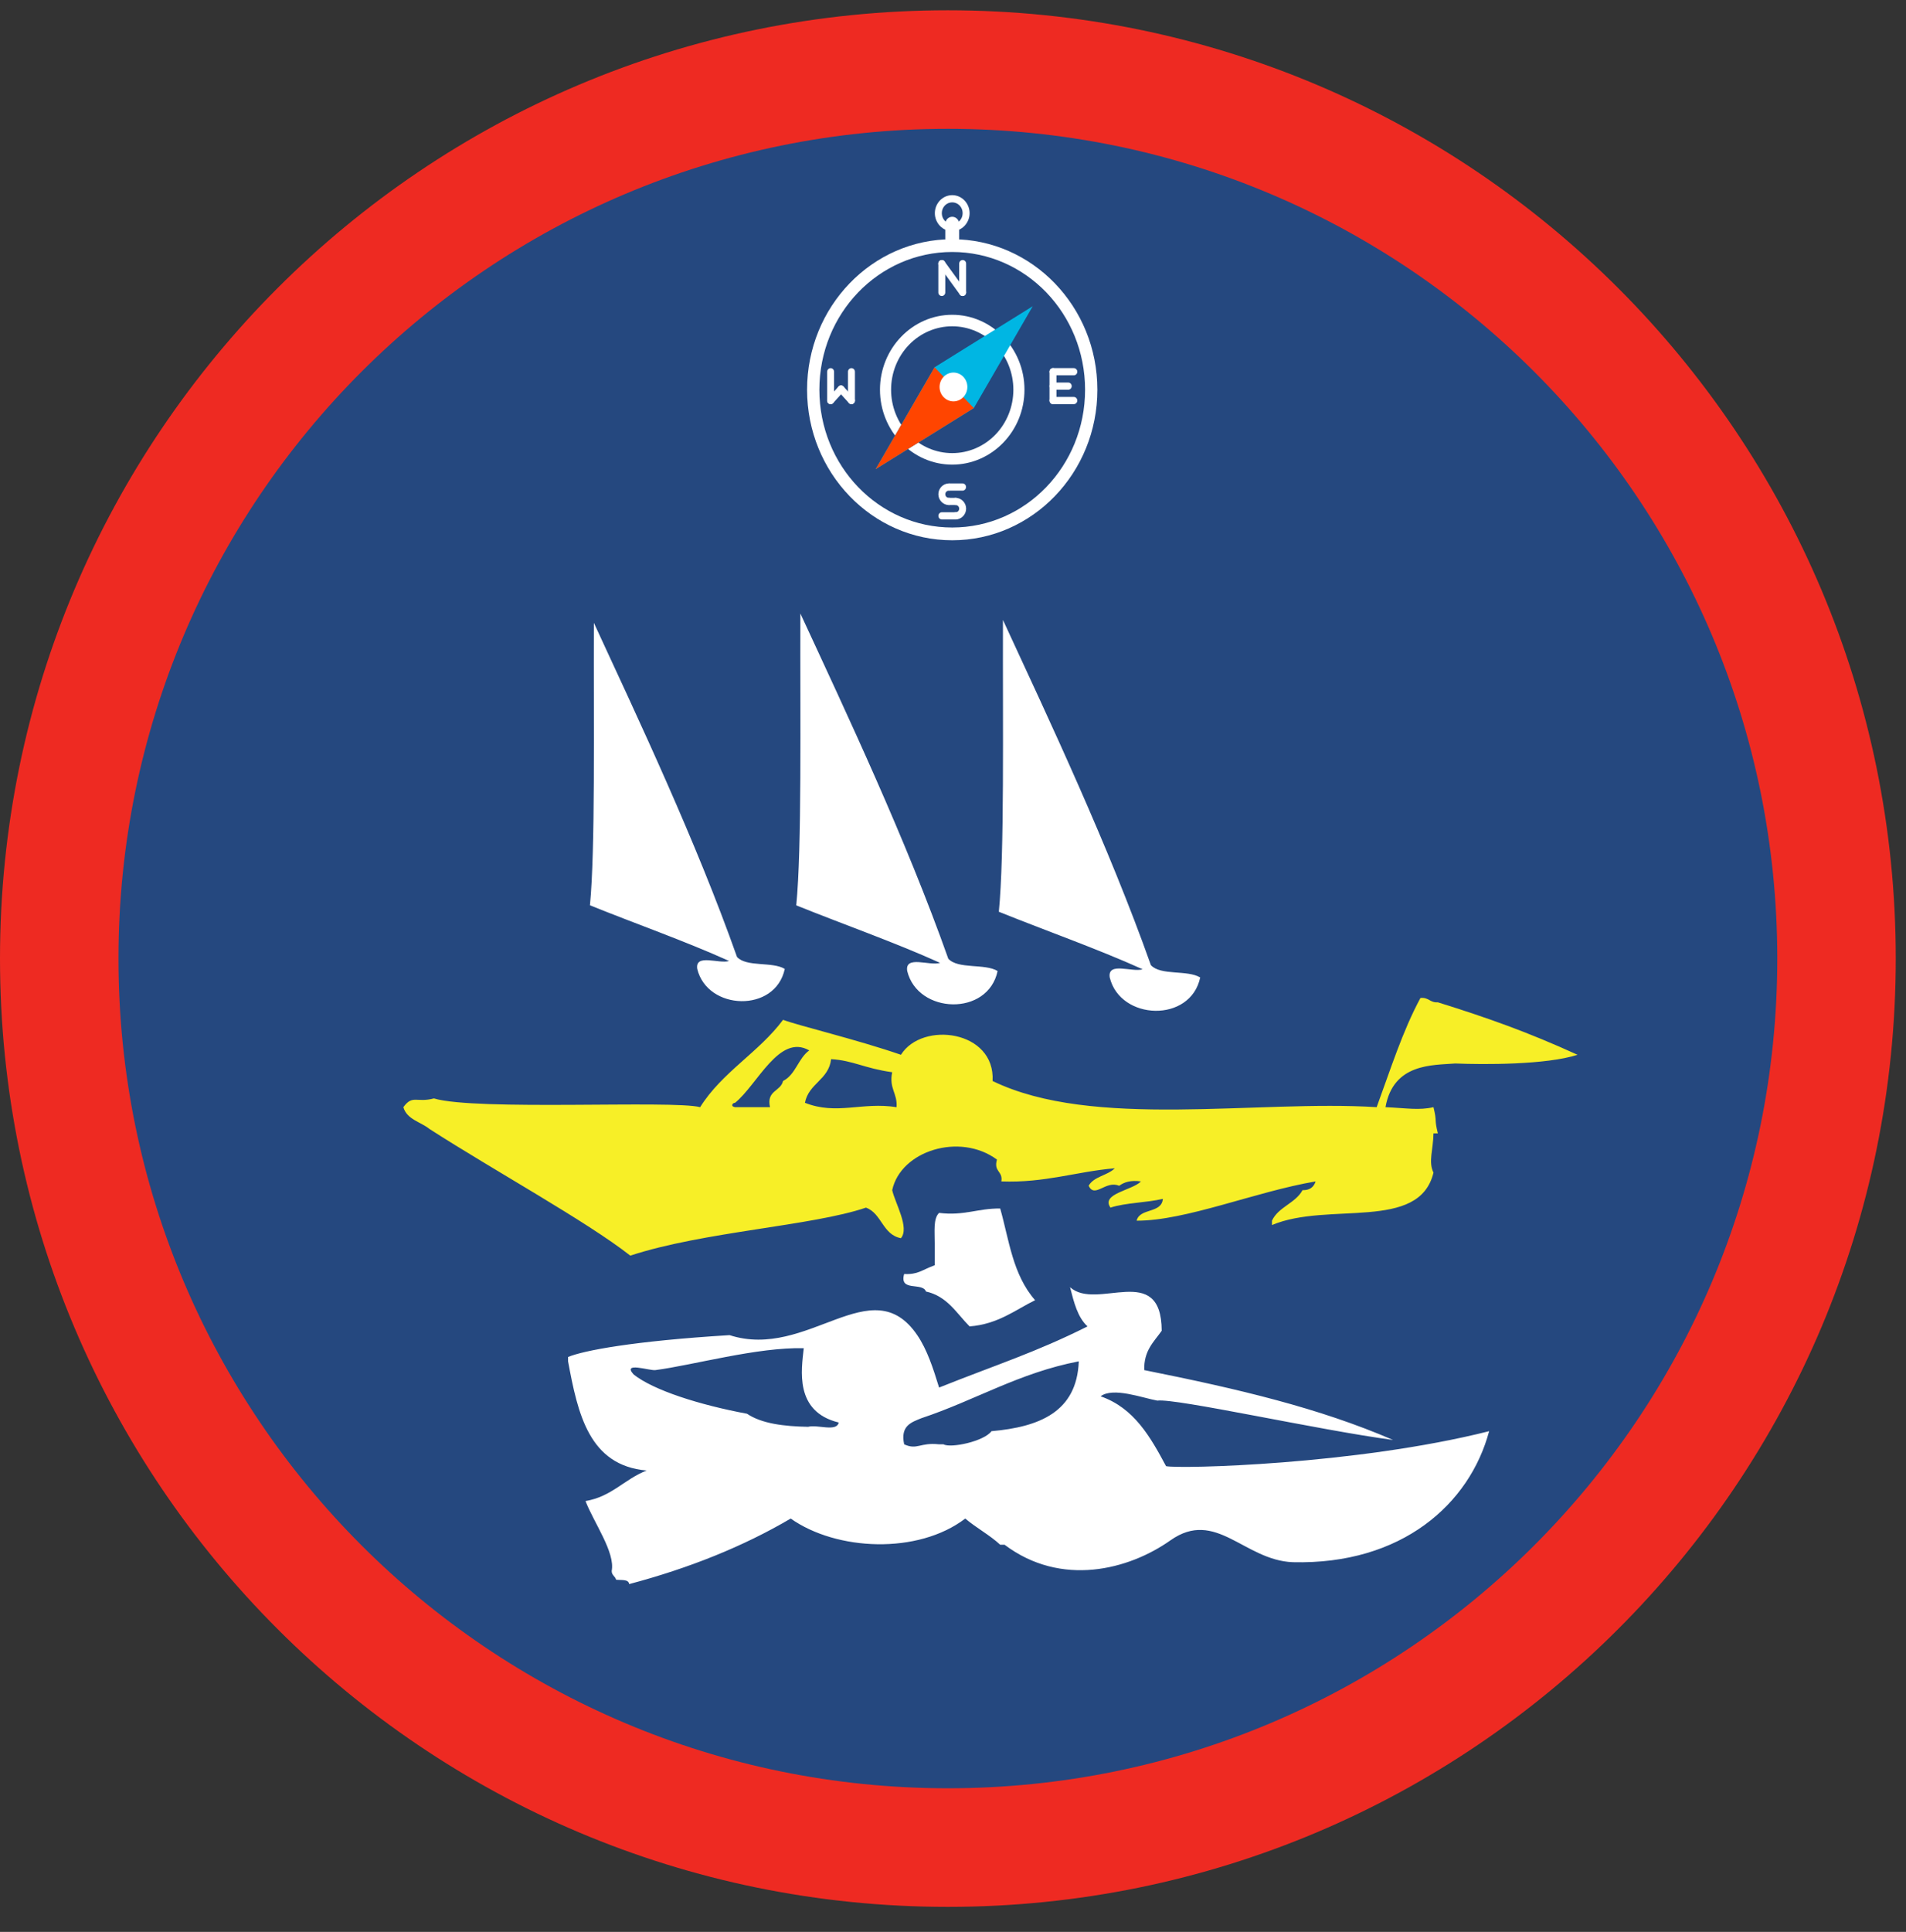 <?xml version="1.0" encoding="UTF-8" standalone="no"?>
<!DOCTYPE svg PUBLIC "-//W3C//DTD SVG 1.1//EN" "http://www.w3.org/Graphics/SVG/1.1/DTD/svg11.dtd">
<svg width="100%" height="100%" viewBox="0 0 152 154" version="1.1" xmlns="http://www.w3.org/2000/svg" xmlns:xlink="http://www.w3.org/1999/xlink" xml:space="preserve" xmlns:serif="http://www.serif.com/" style="fill-rule:evenodd;clip-rule:evenodd;stroke-linejoin:round;stroke-miterlimit:2;">
    <rect x="0" y="0" width="152" height="154" fill="#333333" stroke="none"/>
    <path d="M75.588,0.82C33.844,0.82 0,34.664 0,76.408C0,118.158 33.844,152.003 75.588,152.003C117.338,152.003 151.183,118.159 151.183,76.408C151.183,34.664 117.339,0.82 75.588,0.82" style="fill:rgb(238,42,34);"/>
    <path d="M141.735,76.408C141.735,112.94 112.12,142.549 75.593,142.549C39.063,142.549 9.448,112.94 9.448,76.408C9.448,39.883 39.063,10.268 75.593,10.268C112.12,10.268 141.735,39.883 141.735,76.408" style="fill:rgb(37,72,127);"/>
    <path d="M64.193,87.908C66.729,88.914 68.745,87.82 71.5,88.258C71.579,87.138 70.885,86.784 71.15,85.471C68.921,85.159 68.021,84.528 66.281,84.429C66.083,86.091 64.49,86.351 64.193,87.908ZM62.448,86.169C63.453,85.664 63.656,84.361 64.536,83.732C62.14,82.362 60.402,86.471 58.62,87.908C58.427,87.903 58.224,88.19 58.62,88.258L61.407,88.258C61.104,86.908 62.255,87.018 62.447,86.169L62.448,86.169ZM34.255,89.997C33.547,89.424 32.453,89.247 32.167,88.257C32.912,87.236 33.207,87.929 34.604,87.56C37.954,88.565 53.651,87.684 55.834,88.257C57.574,85.471 60.516,83.888 62.448,81.293C63.688,81.763 68.286,82.851 71.849,84.08C73.541,81.372 79.385,82.127 79.156,86.17C87.156,90.055 100.219,87.653 109.786,88.257C110.88,85.284 111.849,82.195 113.276,79.555C113.932,79.476 114.041,79.945 114.666,79.898C118.656,81.143 121.833,82.268 125.803,84.08C123.323,84.888 118.286,84.867 116.057,84.773C114.251,84.919 111.115,84.741 110.49,88.257C112.161,88.331 113.167,88.523 114.317,88.257C114.62,89.487 114.36,89.112 114.667,90.345L114.317,90.345C114.297,91.675 113.891,92.595 114.317,93.476C113.183,98.195 105.917,95.757 101.437,97.653L101.437,97.304C101.953,96.2 103.303,95.924 103.875,94.872C104.469,94.888 104.776,94.612 104.917,94.175C100.136,94.986 94.563,97.32 90.645,97.305C90.891,96.273 92.645,96.752 92.735,95.565C91.416,95.877 89.786,95.867 88.557,96.263C87.781,95.143 90.281,94.898 90.99,94.175C90.188,94.06 89.656,94.227 89.25,94.523C88.172,94.06 87.317,95.555 86.817,94.523C87.229,93.773 88.323,93.71 88.902,93.127C85.807,93.393 83.349,94.304 79.855,94.175C79.995,93.336 79.219,93.419 79.505,92.435C76.552,90.252 71.828,91.727 71.151,94.872C71.391,95.924 72.547,97.862 71.849,98.7C70.38,98.424 70.329,96.736 69.063,96.263C64.765,97.727 56.093,98.175 50.265,100.091C46.786,97.361 39.395,93.304 34.255,89.997" style="fill:rgb(247,239,39);"/>
    <path d="M79.068,114.085C82.902,113.747 85.88,112.544 86.031,108.517C81.255,109.435 77.765,111.627 73.495,113.044C72.672,113.377 71.786,113.654 72.105,115.132C73.156,115.612 73.349,114.965 74.891,115.132L75.241,115.132C75.817,115.46 78.479,114.898 79.068,114.085ZM64.448,113.736C65.167,113.533 66.735,114.169 66.885,113.393C63.333,112.528 63.917,109.179 64.098,107.471C60.432,107.371 55.224,108.831 52.265,109.216C51.792,109.273 49.598,108.523 50.527,109.56C52.109,110.82 55.755,111.981 59.573,112.695C60.749,113.486 62.516,113.7 64.448,113.736ZM118.755,114.086C117.208,119.883 111.792,124.746 103.088,124.528C99.208,124.372 96.958,120.232 93.338,122.788C90.021,125.132 84.631,126.538 80.115,123.138L79.765,123.138C78.921,122.356 77.86,121.798 76.979,121.049C73.208,123.924 66.714,123.632 63.057,121.049C59.255,123.284 54.943,125.008 50.177,126.273C50.12,125.861 49.541,125.976 49.131,125.924C49.063,125.643 48.781,125.574 48.781,125.227C49.083,123.757 47.339,121.341 46.693,119.653C48.781,119.309 49.812,117.898 51.568,117.221C46.978,116.815 46.083,112.721 45.303,108.517L45.303,108.169C46.531,107.659 50.479,106.899 58.183,106.429C64.421,108.445 69.51,101.085 73.151,106.429C73.937,107.585 74.412,109.055 74.891,110.607C79.421,108.798 82.625,107.793 86.729,105.732C85.937,105.012 85.64,103.804 85.333,102.602C87.453,104.549 92.62,100.508 92.645,106.08C92.021,106.965 91.208,107.659 91.251,109.216C98.844,110.736 105.177,112.232 111.093,114.784C105.213,114.008 93.776,111.445 92.297,111.648C91.109,111.435 88.771,110.549 87.771,111.304C90.437,112.232 91.735,114.528 92.99,116.872C94.047,117.102 108.104,116.768 118.755,114.085" style="fill:white;"/>
    <path d="M74.541,99.121C74.547,98.195 74.412,97.131 74.891,96.684C76.881,96.934 78,96.309 79.765,96.336C80.484,98.883 80.755,101.591 82.547,103.643C81,104.398 79.588,105.56 77.323,105.732C76.281,104.69 75.553,103.331 73.843,102.951C73.573,102.179 71.693,103.012 72.104,101.555C73.208,101.612 73.5,101.241 74.541,100.856L74.541,99.121M63.828,48.903C67.578,57.003 72.245,66.888 75.625,76.424C76.407,77.279 78.541,76.784 79.557,77.403C78.792,81.043 73.183,80.845 72.349,77.403C72.145,76.112 74.145,77.023 74.969,76.753C71.281,75.091 67.312,73.705 63.5,72.169C63.953,67.585 63.803,57.408 63.828,48.903M79.984,49.419C83.729,57.517 88.396,67.399 91.781,76.935C92.563,77.788 94.697,77.293 95.714,77.919C94.943,81.559 89.334,81.356 88.5,77.919C88.303,76.627 90.303,77.533 91.125,77.263C87.432,75.602 83.469,74.216 79.656,72.679C80.109,68.102 79.959,57.924 79.984,49.419M47.36,49.648C50.984,57.486 55.505,67.055 58.776,76.284C59.536,77.112 61.598,76.632 62.584,77.236C61.839,80.757 56.412,80.566 55.604,77.236C55.412,75.981 57.349,76.861 58.145,76.602C54.568,74.992 50.735,73.653 47.047,72.164C47.479,67.732 47.333,57.883 47.36,49.648" style="fill:white;"/>
    <g transform="matrix(0.739,0,0,0.766,64.178,15.523)">
        <path d="M15.914,0.043C14.878,0.047 14.043,0.883 14.039,1.918C14.039,2.949 14.882,3.793 15.914,3.793C16.944,3.793 17.789,2.949 17.789,1.918C17.789,0.888 16.944,0.043 15.914,0.043ZM15.914,0.793C16.539,0.793 17.039,1.293 17.039,1.918C17.039,2.543 16.539,3.043 15.914,3.043C15.612,3.043 15.328,2.927 15.117,2.715C14.905,2.504 14.789,2.22 14.789,1.918C14.789,1.293 15.289,0.793 15.914,0.793Z" style="fill:white;fill-rule:nonzero;"/>
        <path d="M15.914,2.293C16.328,2.293 16.664,2.629 16.664,3.043L16.664,4.543C16.664,4.957 16.328,5.293 15.914,5.293C15.5,5.293 15.164,4.957 15.164,4.543L15.164,3.043C15.164,2.629 15.5,2.293 15.914,2.293Z" style="fill:white;fill-rule:nonzero;"/>
        <path d="M15.914,12.493C11.617,12.493 8.117,15.993 8.117,20.29C8.117,24.59 11.617,28.086 15.914,28.086C20.21,28.086 23.71,24.59 23.71,20.29C23.71,15.993 20.21,12.493 15.914,12.493ZM15.914,13.691C17.664,13.691 19.344,14.388 20.582,15.622C21.819,16.859 22.512,18.54 22.512,20.29C22.512,22.04 21.819,23.72 20.582,24.957C19.344,26.195 17.664,26.891 15.914,26.888C14.164,26.891 12.484,26.195 11.246,24.957C10.007,23.72 9.316,22.04 9.316,20.29C9.316,18.54 10.007,16.859 11.246,15.622C12.484,14.383 14.164,13.691 15.914,13.691Z" style="fill:white;fill-rule:nonzero;"/>
        <path d="M15.914,4.629C7.273,4.629 0.25,11.649 0.25,20.293C0.25,28.938 7.273,35.958 15.914,35.958C24.559,35.958 31.578,28.938 31.578,20.293C31.578,11.649 24.559,4.629 15.914,4.629ZM15.914,5.957C23.839,5.957 30.25,12.368 30.25,20.293C30.25,28.22 23.839,34.629 15.914,34.629C7.987,34.629 1.578,28.22 1.578,20.293C1.578,12.368 7.987,5.957 15.914,5.957Z" style="fill:white;fill-rule:nonzero;"/>
        <path d="M24.605,11.599L18.246,22.199L7.648,28.559L14.007,17.957L24.605,11.599Z" style="fill:rgb(0,182,227);fill-rule:nonzero;"/>
        <path d="M18.246,22.199L7.648,28.559L14.007,17.957L18.246,22.199Z" style="fill:rgb(255,69,0);fill-rule:nonzero;"/>
        <path d="M17.109,21.066C16.523,21.652 15.573,21.652 14.987,21.066C14.402,20.481 14.402,19.531 14.987,18.945C15.573,18.359 16.523,18.359 17.109,18.945C17.694,19.531 17.694,20.481 17.109,21.066Z" style="fill:white;fill-rule:nonzero;"/>
        <path d="M14.785,6.793C14.578,6.797 14.414,6.965 14.414,7.172L14.414,10.165C14.414,10.372 14.582,10.54 14.789,10.54C14.996,10.54 15.164,10.372 15.164,10.165L15.164,7.172C15.168,7.07 15.125,6.973 15.055,6.902C14.984,6.832 14.887,6.793 14.785,6.793ZM17.035,6.793C16.828,6.797 16.664,6.965 16.664,7.172L16.664,10.165C16.664,10.372 16.832,10.54 17.039,10.54C17.246,10.54 17.414,10.372 17.414,10.165L17.414,7.172C17.418,7.07 17.375,6.973 17.305,6.902C17.234,6.832 17.137,6.793 17.035,6.793Z" style="fill:white;"/>
        <path d="M14.766,6.797C14.625,6.806 14.503,6.888 14.444,7.016C14.387,7.141 14.405,7.29 14.487,7.398L16.737,10.388C16.862,10.556 17.098,10.586 17.266,10.461C17.43,10.336 17.464,10.102 17.339,9.938L15.089,6.945C15.016,6.845 14.891,6.786 14.766,6.797ZM15.617,30.043C15.41,30.043 15.242,30.211 15.242,30.418C15.242,30.625 15.41,30.793 15.617,30.793L17.03,30.793C17.237,30.793 17.405,30.625 17.405,30.418C17.405,30.211 17.237,30.043 17.03,30.043L15.617,30.043ZM14.796,33.043C14.589,33.043 14.421,33.211 14.421,33.418C14.421,33.625 14.589,33.793 14.796,33.793L16.285,33.793C16.492,33.793 16.66,33.625 16.66,33.418C16.66,33.211 16.492,33.043 16.285,33.043L14.796,33.043ZM15.546,31.543C15.339,31.543 15.171,31.711 15.171,31.918C15.171,32.125 15.339,32.293 15.546,32.293L16.289,32.293C16.496,32.293 16.664,32.125 16.664,31.918C16.664,31.711 16.496,31.543 16.289,31.543L15.546,31.543Z" style="fill:white;"/>
        <path d="M16.273,31.543C16.066,31.543 15.898,31.711 15.898,31.918C15.898,32.125 16.066,32.293 16.273,32.293C16.5,32.293 16.664,32.458 16.664,32.668C16.664,32.879 16.5,33.043 16.273,33.043C16.066,33.043 15.898,33.211 15.898,33.418C15.898,33.625 16.066,33.793 16.273,33.793C16.894,33.793 17.414,33.29 17.414,32.668C17.414,32.047 16.894,31.543 16.273,31.543Z" style="fill:white;fill-rule:nonzero;"/>
        <path d="M15.559,30.043C14.941,30.043 14.418,30.547 14.418,31.168C14.418,31.79 14.941,32.293 15.559,32.293C15.769,32.293 15.934,32.125 15.934,31.918C15.934,31.711 15.769,31.543 15.559,31.543C15.335,31.543 15.168,31.379 15.168,31.168C15.168,30.957 15.335,30.793 15.559,30.793C15.769,30.793 15.934,30.625 15.934,30.418C15.934,30.211 15.769,30.043 15.559,30.043Z" style="fill:white;fill-rule:nonzero;"/>
        <path d="M2.785,18.047C2.578,18.047 2.414,18.22 2.414,18.427L2.414,21.418C2.414,21.625 2.582,21.793 2.789,21.793C2.996,21.793 3.164,21.625 3.164,21.418L3.164,18.427C3.168,18.324 3.125,18.227 3.055,18.152C2.984,18.082 2.887,18.043 2.785,18.047ZM5.03,18.047C4.828,18.047 4.66,18.22 4.664,18.427L4.664,21.418C4.664,21.625 4.832,21.793 5.039,21.793C5.246,21.793 5.414,21.625 5.414,21.418L5.414,18.427C5.414,18.324 5.375,18.227 5.305,18.152C5.23,18.082 5.132,18.043 5.03,18.047Z" style="fill:white;"/>
        <path d="M3.921,19.845C3.769,19.84 3.628,19.931 3.566,20.066C3.503,20.207 3.535,20.372 3.641,20.481L4.766,21.677C4.905,21.824 5.144,21.832 5.296,21.691C5.448,21.552 5.453,21.313 5.312,21.161L4.187,19.965C4.117,19.891 4.023,19.848 3.921,19.845Z" style="fill:white;"/>
        <path d="M3.894,19.845C3.796,19.852 3.707,19.895 3.641,19.965L2.519,21.161C2.375,21.313 2.382,21.552 2.535,21.691C2.687,21.832 2.921,21.824 3.066,21.677L4.187,20.481C4.296,20.372 4.323,20.204 4.262,20.063C4.194,19.922 4.051,19.836 3.894,19.845ZM26.793,18.043C26.585,18.043 26.418,18.211 26.418,18.418C26.418,18.625 26.585,18.793 26.793,18.793L29.035,18.793C29.242,18.793 29.41,18.625 29.41,18.418C29.41,18.211 29.242,18.043 29.035,18.043L26.793,18.043Z" style="fill:white;"/>
        <path d="M26.777,18.043C26.569,18.047 26.405,18.215 26.41,18.422L26.41,21.418C26.41,21.625 26.578,21.793 26.785,21.793C26.992,21.793 27.16,21.625 27.16,21.418L27.16,18.422C27.16,18.32 27.121,18.223 27.051,18.152C26.977,18.082 26.878,18.043 26.777,18.043Z" style="fill:white;"/>
        <path d="M26.793,19.543C26.585,19.543 26.418,19.711 26.418,19.918C26.418,20.125 26.585,20.293 26.793,20.293L28.434,20.293C28.641,20.293 28.809,20.125 28.809,19.918C28.809,19.711 28.641,19.543 28.434,19.543L26.793,19.543ZM26.793,21.043C26.585,21.043 26.418,21.211 26.418,21.418C26.418,21.625 26.585,21.793 26.793,21.793L29.035,21.793C29.242,21.793 29.41,21.625 29.41,21.418C29.41,21.211 29.242,21.043 29.035,21.043L26.793,21.043Z" style="fill:white;"/>
    </g>
</svg>

